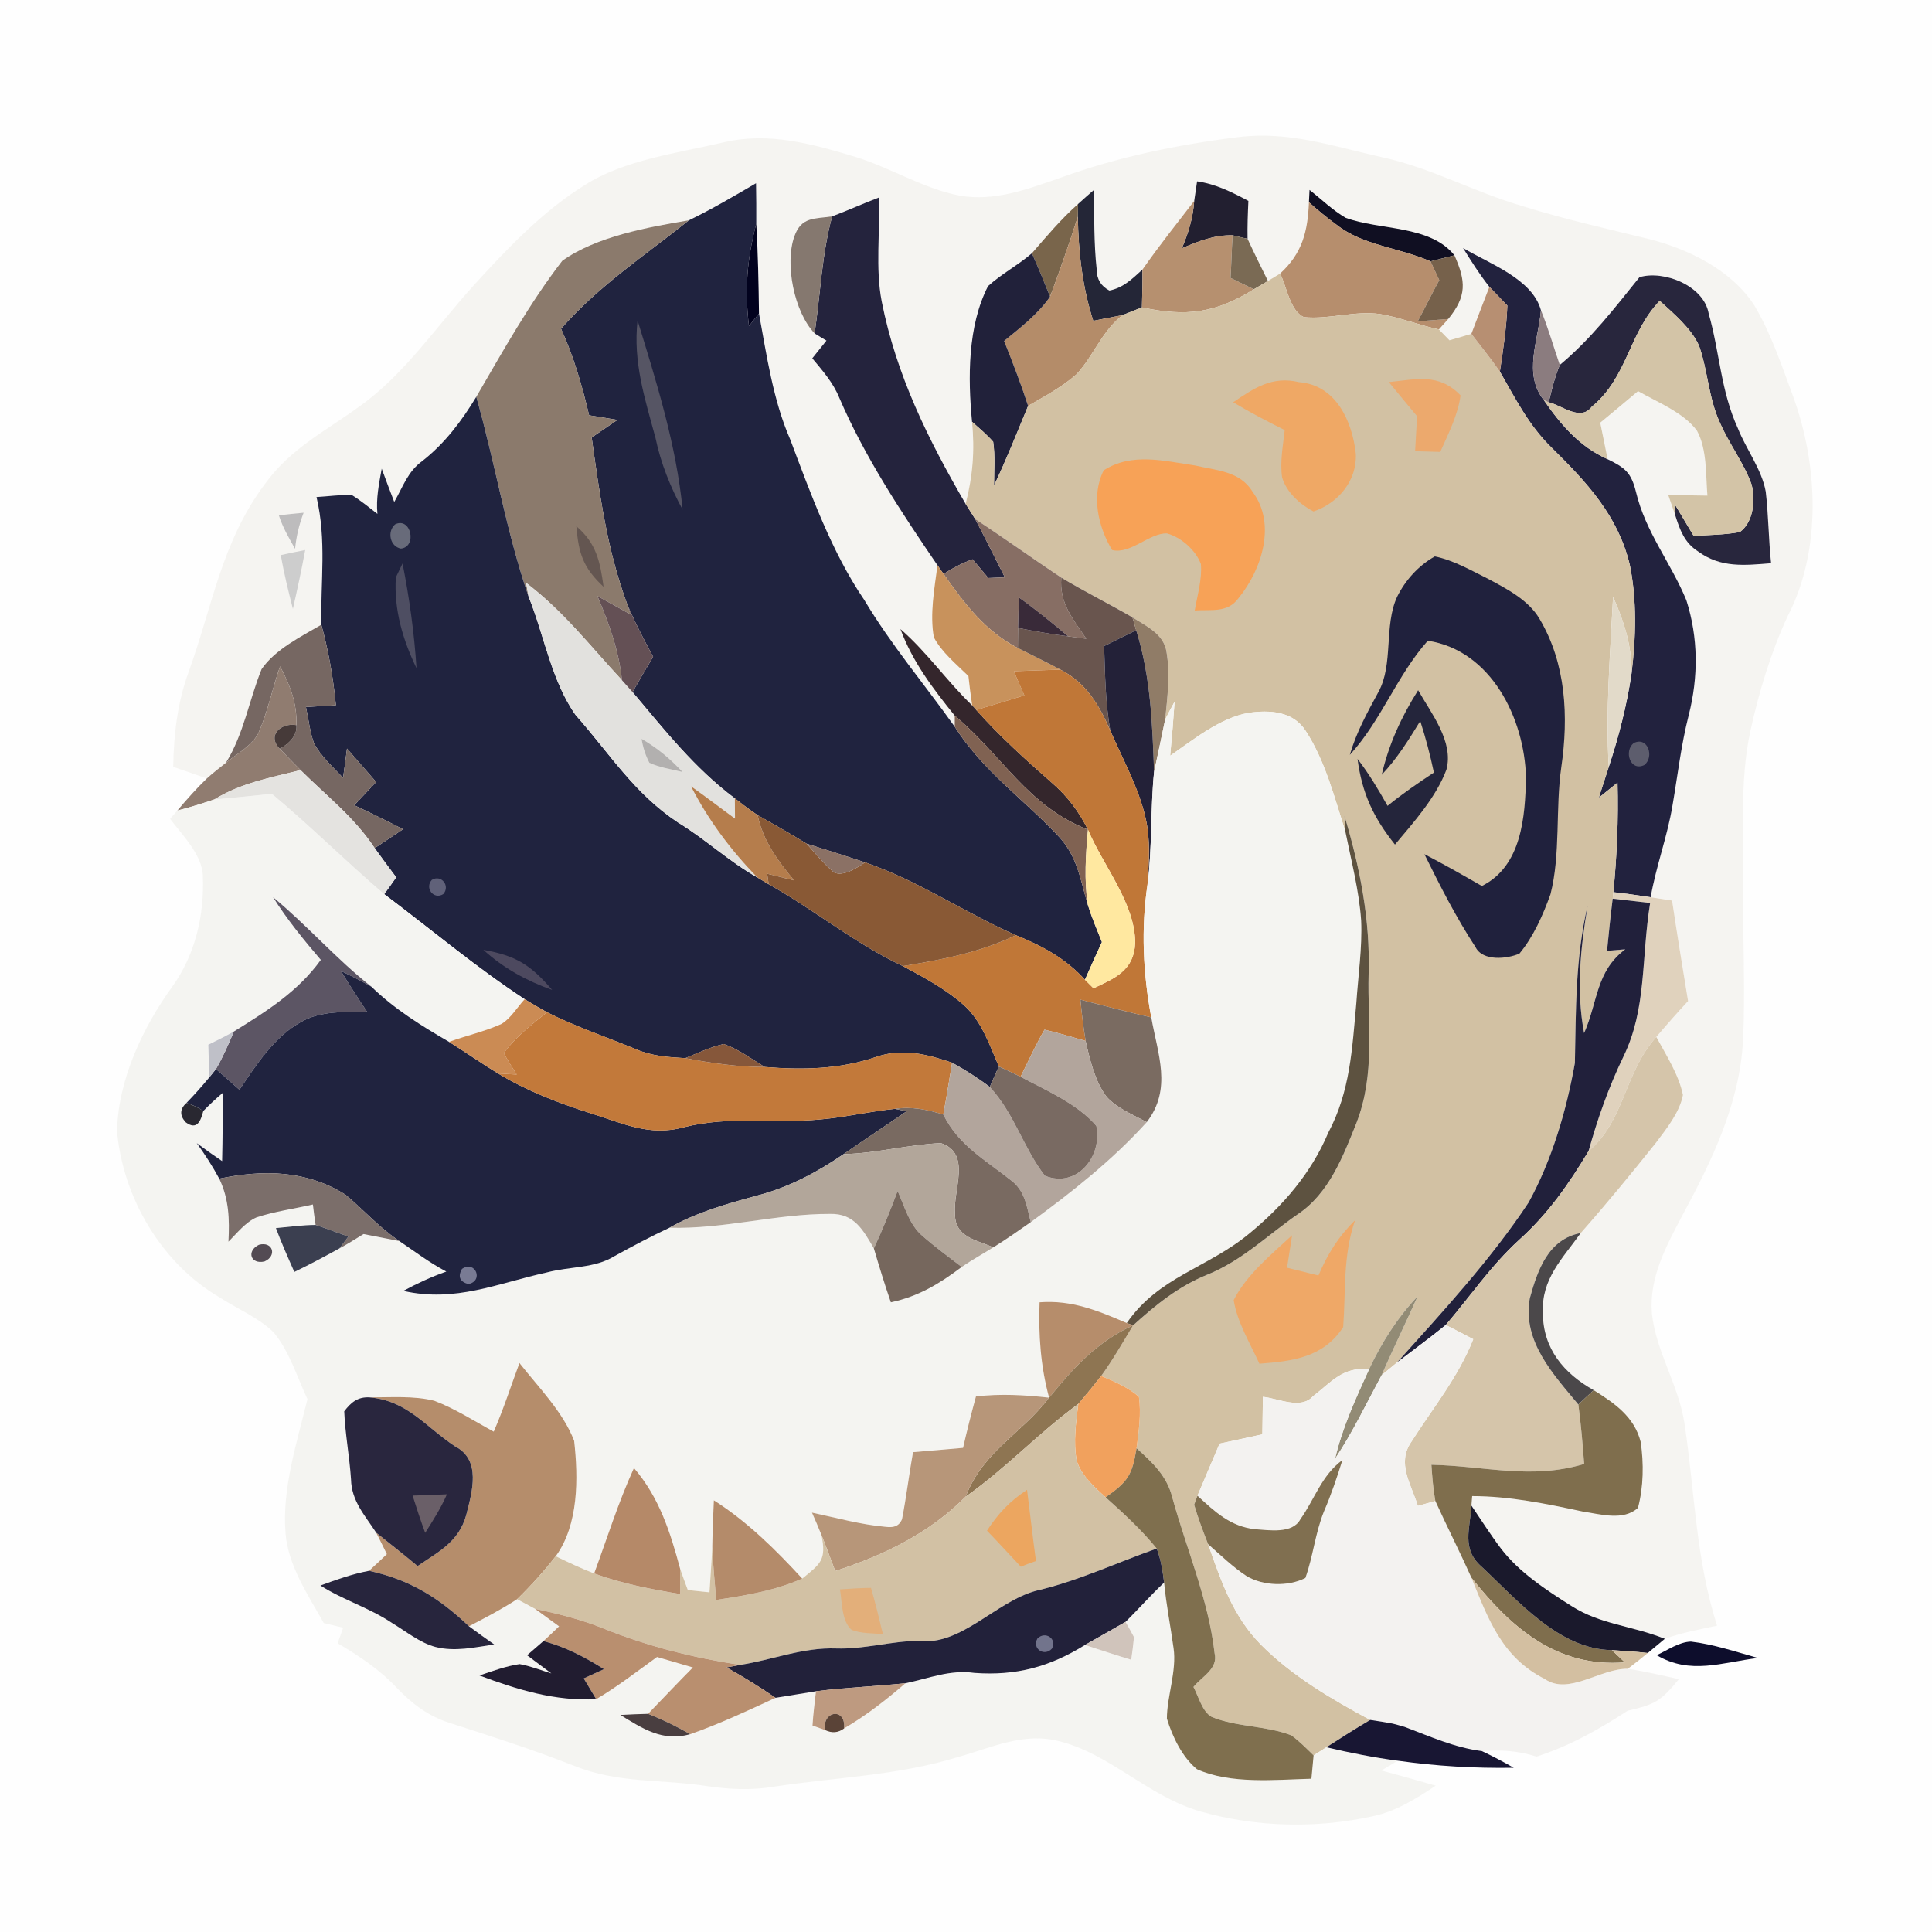 <?xml version="1.0" encoding="UTF-8" standalone="no"?>
<!DOCTYPE svg PUBLIC "-//W3C//DTD SVG 1.1//EN" "http://www.w3.org/Graphics/SVG/1.1/DTD/svg11.dtd">
<svg xmlns="http://www.w3.org/2000/svg" version="1.1" viewBox="0 0 256 256" width="256.0pt" height="256.0pt">
<path d="M 0.00 0.00 L 256.00 0.00 L 256.00 256.00 L 0.00 256.00 L 0.00 0.00 Z" fill="#fefefe" />
<path d="M 113.34 20.79 C 118.00 22.22 122.38 25.00 127.11 25.91 C 131.72 26.75 136.17 25.06 140.45 23.58 C 148.07 20.80 156.11 19.15 164.14 18.16 C 170.91 17.35 176.66 19.40 183.17 20.84 C 189.64 22.25 195.29 25.42 201.61 27.27 C 207.14 29.01 212.78 30.27 218.40 31.65 C 223.67 32.96 229.43 35.77 232.46 40.47 C 234.67 44.17 236.07 48.41 237.57 52.45 C 240.91 61.56 241.43 72.91 236.84 81.72 C 234.61 86.57 233.07 91.68 231.93 96.89 C 230.47 103.59 231.09 111.11 231.00 118.00 C 230.90 124.67 231.30 131.36 230.95 138.01 C 230.47 146.33 226.84 153.77 222.96 160.98 C 220.82 165.05 218.51 169.22 218.88 173.99 C 219.40 179.07 222.44 183.51 223.21 188.66 C 224.58 197.75 224.68 206.51 227.52 215.41 C 225.16 215.91 222.88 216.33 220.60 217.15 C 216.16 215.38 212.12 215.28 208.22 212.80 C 204.91 210.71 201.26 208.32 198.87 205.17 C 197.49 203.34 196.26 201.40 194.97 199.50 L 195.07 198.24 C 200.08 198.25 204.87 199.25 209.74 200.29 C 212.06 200.63 215.10 201.57 217.04 199.80 C 217.78 197.01 217.82 193.91 217.40 191.06 C 216.55 187.72 213.93 185.93 211.18 184.21 C 207.24 182.00 204.46 178.73 204.44 174.01 C 204.21 169.47 207.02 166.80 209.46 163.38 C 212.90 159.48 216.20 155.46 219.44 151.40 C 220.82 149.56 222.57 147.39 223.00 145.09 C 222.45 142.39 220.77 139.80 219.47 137.40 C 220.84 135.79 222.23 134.20 223.68 132.65 C 222.95 128.22 222.23 123.78 221.56 119.33 C 220.61 119.18 219.67 119.03 218.72 118.89 C 219.44 114.76 220.94 110.84 221.62 106.70 C 222.31 102.69 222.76 98.68 223.77 94.74 C 225.05 89.70 225.04 84.49 223.45 79.53 C 221.40 74.55 218.06 70.55 216.78 65.20 C 216.14 62.61 215.34 61.99 213.02 60.85 C 212.69 59.24 212.36 57.63 212.04 56.01 C 213.71 54.62 215.39 53.24 217.05 51.83 C 219.62 53.30 223.07 54.65 224.86 57.08 C 226.20 59.53 226.01 62.93 226.24 65.67 C 224.51 65.65 222.78 65.62 221.05 65.59 C 221.37 66.50 221.68 67.40 221.99 68.31 C 222.59 70.21 223.21 71.92 224.98 73.05 C 228.00 75.28 231.18 74.91 234.68 74.63 C 234.34 71.47 234.34 68.29 233.97 65.14 C 233.45 62.21 231.38 59.54 230.28 56.76 C 228.00 51.78 227.88 46.71 226.41 41.55 C 225.77 37.84 220.45 35.77 217.24 36.73 C 213.90 40.87 210.81 44.92 206.68 48.36 C 205.85 45.95 205.15 43.46 204.18 41.11 C 203.05 36.94 197.29 34.92 193.86 32.86 C 194.96 34.64 196.06 36.37 197.35 38.01 C 196.53 40.08 195.76 42.17 194.96 44.24 C 193.99 44.53 193.03 44.81 192.06 45.09 C 191.59 44.61 191.13 44.13 190.66 43.65 L 191.90 42.27 C 194.38 39.23 194.25 37.27 192.72 33.83 C 189.48 29.79 182.83 30.54 178.31 28.86 C 176.58 27.86 175.10 26.40 173.52 25.17 L 173.44 26.80 C 173.28 30.68 172.56 33.56 169.62 36.25 C 169.09 36.58 168.55 36.91 168.01 37.23 C 167.09 35.38 166.18 33.53 165.31 31.65 C 165.28 29.97 165.34 28.30 165.42 26.62 C 163.23 25.46 161.10 24.38 158.62 24.03 C 158.49 24.89 158.36 25.76 158.24 26.62 C 155.92 29.63 153.56 32.60 151.38 35.72 C 150.03 36.94 148.86 38.13 147.00 38.50 C 145.88 37.91 145.32 36.99 145.32 35.73 C 144.93 32.24 145.02 28.69 144.92 25.19 C 144.22 25.80 143.53 26.41 142.85 27.03 C 140.60 29.02 138.69 31.30 136.73 33.56 C 134.89 35.14 132.71 36.29 130.92 37.91 C 128.21 43.18 128.24 50.10 128.80 55.89 C 129.17 59.72 128.90 63.05 127.95 66.77 C 122.98 58.24 118.76 49.70 116.83 39.94 C 115.97 35.49 116.64 30.83 116.44 26.18 C 114.36 26.97 112.34 27.89 110.26 28.67 C 107.95 29.02 106.19 28.69 105.26 31.31 C 103.96 34.95 105.22 41.33 107.94 44.18 C 108.46 44.51 108.98 44.82 109.51 45.13 C 108.88 45.91 108.25 46.69 107.63 47.48 C 109.01 49.14 110.40 50.70 111.22 52.73 C 114.57 60.53 119.44 67.90 124.22 74.90 C 123.82 77.97 123.18 81.38 123.74 84.45 C 124.77 86.42 126.75 88.04 128.32 89.58 C 128.46 90.88 128.62 92.18 128.82 93.48 C 125.47 90.26 122.81 86.39 119.31 83.35 C 120.92 87.71 123.63 91.26 126.51 94.83 L 126.51 96.30 C 122.49 90.66 118.07 85.44 114.51 79.48 C 110.18 73.12 107.41 65.38 104.70 58.21 C 102.45 53.07 101.58 47.05 100.57 41.54 C 100.52 37.56 100.44 33.60 100.21 29.63 C 100.22 27.85 100.21 26.06 100.18 24.28 C 97.25 25.99 94.34 27.71 91.28 29.19 C 85.91 30.09 79.00 31.33 74.50 34.56 C 70.19 40.15 66.66 46.48 63.11 52.58 C 61.17 55.79 58.94 58.75 55.97 61.08 C 54.02 62.48 53.40 64.50 52.24 66.51 C 51.67 65.04 51.12 63.57 50.58 62.10 C 50.22 64.10 49.81 66.04 50.01 68.09 C 48.90 67.23 47.80 66.32 46.60 65.58 C 45.05 65.55 43.49 65.77 41.94 65.86 C 43.29 71.62 42.47 76.95 42.58 82.78 C 39.90 84.34 36.43 86.07 34.66 88.67 C 32.99 92.82 32.33 97.18 29.94 101.07 C 29.08 101.75 28.22 102.42 27.41 103.15 C 25.93 102.63 24.44 102.12 22.95 101.61 C 23.03 97.32 23.50 93.14 24.98 89.08 C 28.18 80.24 29.36 71.80 35.11 64.12 C 38.55 59.36 43.16 57.13 47.76 53.76 C 53.64 49.55 57.88 43.19 62.80 37.78 C 67.16 32.99 71.94 27.95 77.48 24.53 C 82.74 21.15 89.93 20.27 95.98 18.84 C 101.94 17.47 107.64 19.07 113.34 20.79 Z" fill="#f5f4f1" />
<path d="M 158.62 24.03 C 161.10 24.38 163.23 25.46 165.42 26.62 C 165.34 28.30 165.28 29.97 165.31 31.65 L 163.33 31.18 C 160.89 31.12 158.78 31.97 156.60 32.90 C 157.48 30.85 158.08 28.87 158.24 26.62 C 158.36 25.76 158.49 24.89 158.62 24.03 Z" fill="#221f30" />
<path d="M 100.18 24.28 C 100.21 26.06 100.22 27.85 100.21 29.63 C 98.99 34.35 98.66 38.34 99.24 43.20 L 100.57 41.54 C 101.58 47.05 102.45 53.07 104.70 58.21 C 107.41 65.38 110.18 73.12 114.51 79.48 C 118.07 85.44 122.49 90.66 126.51 96.30 C 130.27 102.20 135.58 105.82 140.23 110.78 C 142.76 113.44 143.14 116.54 144.14 119.89 C 144.66 121.57 145.35 123.20 146.01 124.83 C 145.25 126.48 144.49 128.14 143.76 129.82 C 141.20 127.00 138.09 125.33 134.61 123.92 C 127.69 120.87 121.81 116.75 114.63 114.27 C 112.06 113.42 109.48 112.60 106.89 111.80 C 104.76 110.48 102.57 109.26 100.39 108.01 C 99.35 107.32 98.35 106.56 97.37 105.79 C 92.04 101.81 88.06 96.74 83.81 91.70 C 84.71 90.14 85.61 88.58 86.54 87.03 C 85.29 84.69 84.07 82.38 83.06 79.93 C 80.43 72.77 79.45 65.48 78.40 57.97 C 79.53 57.19 80.67 56.41 81.81 55.64 C 80.56 55.43 79.31 55.23 78.06 55.03 C 77.13 51.09 76.02 47.25 74.34 43.56 C 79.37 37.83 85.30 33.96 91.28 29.19 C 94.34 27.71 97.25 25.99 100.18 24.28 Z" fill="#20233f" />
<path d="M 144.92 25.19 C 145.02 28.69 144.93 32.24 145.32 35.73 C 145.32 36.99 145.88 37.91 147.00 38.50 C 148.86 38.13 150.03 36.94 151.38 35.72 C 151.40 37.39 151.36 39.06 151.31 40.73 C 150.46 41.07 149.60 41.41 148.75 41.75 C 147.46 42.01 146.16 42.26 144.86 42.51 C 143.42 38.02 142.89 33.41 142.82 28.71 L 142.85 27.03 C 143.53 26.41 144.22 25.80 144.92 25.19 Z" fill="#242637" />
<path d="M 173.52 25.17 C 175.10 26.40 176.58 27.86 178.31 28.86 C 182.83 30.54 189.48 29.79 192.72 33.83 C 191.66 34.09 190.61 34.36 189.55 34.63 C 185.30 32.78 180.62 32.54 177.14 29.81 C 175.85 28.87 174.62 27.86 173.44 26.80 L 173.52 25.17 Z" fill="#100f22" />
<path d="M 116.44 26.18 C 116.64 30.83 115.97 35.49 116.83 39.94 C 118.76 49.70 122.98 58.24 127.95 66.77 C 128.37 67.44 128.80 68.11 129.22 68.78 C 130.57 71.34 131.84 73.93 133.15 76.50 C 132.42 76.53 131.69 76.56 130.96 76.59 C 130.28 75.75 129.56 74.95 128.87 74.11 C 127.51 74.61 126.23 75.26 125.03 76.06 L 124.22 74.90 C 119.44 67.90 114.57 60.53 111.22 52.73 C 110.40 50.70 109.01 49.14 107.63 47.48 C 108.25 46.69 108.88 45.91 109.51 45.13 C 108.98 44.82 108.46 44.51 107.94 44.18 C 108.71 38.98 108.88 33.78 110.26 28.67 C 112.34 27.89 114.36 26.97 116.44 26.18 Z" fill="#24233d" />
<path d="M 142.85 27.03 L 142.82 28.71 C 141.69 32.26 140.44 35.82 139.14 39.31 C 138.36 37.39 137.59 35.46 136.73 33.56 C 138.69 31.30 140.60 29.02 142.85 27.03 Z" fill="#79654b" />
<path d="M 158.24 26.62 C 158.08 28.87 157.48 30.85 156.60 32.90 C 158.78 31.97 160.89 31.12 163.33 31.18 C 163.20 33.06 163.17 34.95 163.05 36.83 C 164.08 37.33 165.11 37.83 166.14 38.33 C 161.04 41.51 157.15 42.00 151.31 40.73 C 151.36 39.06 151.40 37.39 151.38 35.72 C 153.56 32.60 155.92 29.63 158.24 26.62 Z" fill="#b6906f" />
<path d="M 173.44 26.80 C 174.62 27.86 175.85 28.87 177.14 29.81 C 180.62 32.54 185.30 32.78 189.55 34.63 C 189.94 35.46 190.33 36.29 190.71 37.12 C 189.72 38.92 188.84 40.77 187.85 42.58 C 189.20 42.48 190.55 42.38 191.90 42.27 L 190.66 43.65 C 188.02 43.08 185.54 42.07 182.90 41.62 C 179.54 41.13 176.08 42.36 172.78 42.02 C 170.92 41.21 170.49 37.94 169.62 36.25 C 172.56 33.56 173.28 30.68 173.44 26.80 Z" fill="#b68e6d" />
<path d="M 110.26 28.67 C 108.88 33.78 108.71 38.98 107.94 44.18 C 105.22 41.33 103.96 34.95 105.26 31.31 C 106.19 28.69 107.95 29.02 110.26 28.67 Z" fill="#85786f" />
<path d="M 91.28 29.19 C 85.30 33.96 79.37 37.83 74.34 43.56 C 76.02 47.25 77.13 51.09 78.06 55.03 C 79.31 55.23 80.56 55.43 81.81 55.64 C 80.67 56.41 79.53 57.19 78.40 57.97 C 79.45 65.48 80.43 72.77 83.06 79.93 L 83.56 81.42 C 82.10 80.59 80.62 79.80 79.16 78.98 C 80.69 82.60 82.01 86.19 82.41 90.13 C 78.23 85.64 74.65 80.97 69.71 77.23 L 70.04 79.05 C 67.06 70.38 65.61 61.36 63.11 52.58 C 66.66 46.48 70.19 40.15 74.50 34.56 C 79.00 31.33 85.91 30.09 91.28 29.19 Z" fill="#8b7a6c" />
<path d="M 142.82 28.71 C 142.89 33.41 143.42 38.02 144.86 42.51 C 146.16 42.26 147.46 42.01 148.75 41.75 C 145.98 43.90 144.94 47.12 142.64 49.60 C 140.74 51.27 138.41 52.52 136.23 53.78 C 135.29 50.88 134.18 48.02 133.05 45.18 C 135.27 43.36 137.47 41.69 139.14 39.31 C 140.44 35.82 141.69 32.26 142.82 28.71 Z" fill="#b48c69" />
<path d="M 100.21 29.63 C 100.44 33.60 100.52 37.56 100.57 41.54 L 99.24 43.20 C 98.66 38.34 98.99 34.35 100.21 29.63 Z" fill="#02021e" />
<path d="M 163.33 31.18 L 165.31 31.65 C 166.18 33.53 167.09 35.38 168.01 37.23 C 167.38 37.60 166.76 37.96 166.14 38.33 C 165.11 37.83 164.08 37.33 163.05 36.83 C 163.17 34.95 163.20 33.06 163.33 31.18 Z" fill="#7a6a54" />
<path d="M 193.86 32.86 C 197.29 34.92 203.05 36.94 204.18 41.11 C 203.87 45.05 201.78 49.53 204.56 53.01 C 206.82 56.28 209.30 59.20 213.02 60.85 C 215.34 61.99 216.14 62.61 216.78 65.20 C 218.06 70.55 221.40 74.55 223.45 79.53 C 225.04 84.49 225.05 89.70 223.77 94.74 C 222.76 98.68 222.31 102.69 221.62 106.70 C 220.94 110.84 219.44 114.76 218.72 118.89 C 217.08 118.64 215.43 118.40 213.78 118.22 C 214.25 113.38 214.46 108.56 214.33 103.70 C 213.50 104.36 212.67 105.03 211.85 105.70 C 212.29 104.34 212.74 102.98 213.17 101.62 C 214.50 97.58 215.58 93.42 216.19 89.21 C 216.77 84.48 216.91 79.50 215.95 74.82 C 214.38 68.30 210.25 63.91 205.63 59.35 C 202.59 56.42 200.81 52.83 198.74 49.24 C 199.18 46.35 199.62 43.41 199.73 40.49 C 198.95 39.66 198.14 38.84 197.35 38.01 C 196.06 36.37 194.96 34.64 193.86 32.86 Z" fill="#22223e" />
<path d="M 136.73 33.56 C 137.59 35.46 138.36 37.39 139.14 39.31 C 137.47 41.69 135.27 43.36 133.05 45.18 C 134.18 48.02 135.29 50.88 136.23 53.78 C 134.76 57.32 133.36 60.88 131.71 64.34 C 131.71 62.43 131.88 60.44 131.60 58.54 C 130.76 57.58 129.75 56.74 128.80 55.89 C 128.24 50.10 128.21 43.18 130.92 37.91 C 132.71 36.29 134.89 35.14 136.73 33.56 Z" fill="#21213a" />
<path d="M 192.72 33.83 C 194.25 37.27 194.38 39.23 191.90 42.27 C 190.55 42.38 189.20 42.48 187.85 42.58 C 188.84 40.77 189.72 38.92 190.71 37.12 C 190.33 36.29 189.94 35.46 189.55 34.63 C 190.61 34.36 191.66 34.09 192.72 33.83 Z" fill="#76614b" />
<path d="M 169.62 36.25 C 170.49 37.94 170.92 41.21 172.78 42.02 C 176.08 42.36 179.54 41.13 182.90 41.62 C 185.54 42.07 188.02 43.08 190.66 43.65 C 191.13 44.13 191.59 44.61 192.06 45.09 C 193.03 44.81 193.99 44.53 194.96 44.24 C 196.24 45.90 197.54 47.51 198.74 49.24 C 200.81 52.83 202.59 56.42 205.63 59.35 C 210.25 63.91 214.38 68.30 215.95 74.82 C 216.91 79.50 216.77 84.48 216.19 89.21 C 216.24 85.60 215.20 82.35 213.74 79.09 C 213.37 86.55 212.73 94.16 213.17 101.62 C 212.74 102.98 212.29 104.34 211.85 105.70 C 212.67 105.03 213.50 104.36 214.33 103.70 C 214.46 108.56 214.25 113.38 213.78 118.22 L 213.69 119.08 C 213.40 121.38 213.17 123.69 212.94 125.99 C 213.74 125.93 214.54 125.86 215.35 125.79 C 211.44 128.73 211.74 132.73 209.90 136.89 C 208.83 131.18 209.43 125.65 210.37 119.99 C 208.74 126.92 208.82 133.80 208.68 140.85 C 207.57 147.13 205.63 153.73 202.55 159.33 C 197.59 166.84 191.12 173.86 185.10 180.55 C 184.42 181.11 183.74 181.67 183.07 182.23 C 184.59 178.71 186.29 175.27 187.85 171.76 C 185.16 174.61 183.10 177.85 181.43 181.39 C 177.85 181.16 176.57 183.01 173.97 185.02 C 172.36 186.82 169.38 185.29 167.34 185.09 C 167.32 186.74 167.29 188.40 167.27 190.06 C 165.38 190.46 163.49 190.87 161.60 191.29 C 160.64 193.59 159.63 195.88 158.67 198.19 L 158.23 199.38 C 158.75 201.15 159.41 202.90 160.08 204.61 C 161.81 209.52 163.34 214.12 167.08 217.93 C 171.19 222.06 176.45 225.16 181.56 227.90 C 179.60 229.06 177.67 230.28 175.76 231.52 C 175.19 231.88 174.63 232.24 174.06 232.60 C 173.12 231.69 172.18 230.72 171.12 229.95 C 167.79 228.64 163.85 228.87 160.53 227.49 C 159.29 226.77 158.81 224.78 158.14 223.53 C 159.26 222.14 161.45 221.12 160.94 219.06 C 160.16 212.07 157.21 205.22 155.34 198.44 C 154.64 195.58 152.71 193.79 150.60 191.90 C 150.89 189.69 151.23 187.29 150.91 185.08 C 149.50 183.84 147.63 183.04 145.91 182.33 C 147.47 180.18 148.77 177.89 150.14 175.62 C 153.12 172.92 156.16 170.45 159.93 168.92 C 164.57 167.05 167.88 163.73 171.91 160.93 C 176.09 158.18 177.98 153.21 179.76 148.74 C 182.27 142.21 181.18 135.86 181.35 128.97 C 181.57 121.85 180.19 114.92 178.16 108.13 C 178.19 108.82 178.22 109.50 178.27 110.19 C 176.85 105.75 175.60 100.82 173.03 96.88 C 171.36 94.23 168.25 94.05 165.44 94.46 C 161.69 95.11 158.12 98.01 155.05 100.14 C 155.28 97.76 155.48 95.37 155.64 92.98 C 155.20 93.76 154.79 94.55 154.39 95.34 C 154.69 92.43 155.07 89.29 154.57 86.39 C 154.21 83.99 151.88 82.96 150.05 81.80 C 146.94 80.00 143.71 78.39 140.63 76.54 C 136.80 73.99 133.07 71.30 129.22 68.78 C 128.80 68.11 128.37 67.44 127.95 66.77 C 128.90 63.05 129.17 59.72 128.80 55.89 C 129.75 56.74 130.76 57.58 131.60 58.54 C 131.88 60.44 131.71 62.43 131.71 64.34 C 133.36 60.88 134.76 57.32 136.23 53.78 C 138.41 52.52 140.74 51.27 142.64 49.60 C 144.94 47.12 145.98 43.90 148.75 41.75 C 149.60 41.41 150.46 41.07 151.31 40.73 C 157.15 42.00 161.04 41.51 166.14 38.33 C 166.76 37.96 167.38 37.60 168.01 37.23 C 168.55 36.91 169.09 36.58 169.62 36.25 Z" fill="#d2c1a3" />
<path d="M 217.24 36.73 C 220.45 35.77 225.77 37.84 226.41 41.55 C 227.88 46.71 228.00 51.78 230.28 56.76 C 231.38 59.54 233.45 62.21 233.97 65.14 C 234.34 68.29 234.34 71.47 234.68 74.63 C 231.18 74.91 228.00 75.28 224.98 73.05 C 223.21 71.92 222.59 70.21 221.99 68.31 L 221.91 66.81 C 222.75 68.21 223.58 69.61 224.42 71.01 C 226.44 70.88 228.53 70.87 230.53 70.50 C 232.37 69.19 232.62 66.20 232.09 64.19 C 231.07 61.35 229.14 58.85 227.93 56.08 C 226.38 52.77 226.31 49.11 225.13 45.81 C 224.08 43.46 221.78 41.57 219.92 39.86 C 215.81 44.11 215.70 49.96 210.91 53.90 C 209.43 55.87 207.00 53.74 205.21 53.30 C 205.62 51.62 206.01 49.96 206.68 48.36 C 210.81 44.92 213.90 40.87 217.24 36.73 Z" fill="#28263d" />
<path d="M 197.35 38.01 C 198.14 38.84 198.95 39.66 199.73 40.49 C 199.62 43.41 199.18 46.35 198.74 49.24 C 197.54 47.51 196.24 45.90 194.96 44.24 C 195.76 42.17 196.53 40.08 197.35 38.01 Z" fill="#b78f72" />
<path d="M 219.92 39.86 C 221.78 41.57 224.08 43.46 225.13 45.81 C 226.31 49.11 226.38 52.77 227.93 56.08 C 229.14 58.85 231.07 61.35 232.09 64.19 C 232.62 66.20 232.37 69.19 230.53 70.50 C 228.53 70.87 226.44 70.88 224.42 71.01 C 223.58 69.61 222.75 68.21 221.91 66.81 L 221.99 68.31 C 221.68 67.40 221.37 66.50 221.05 65.59 C 222.78 65.62 224.51 65.65 226.24 65.67 C 226.01 62.93 226.20 59.53 224.86 57.08 C 223.07 54.65 219.62 53.30 217.05 51.83 C 215.39 53.24 213.71 54.62 212.04 56.01 C 212.36 57.63 212.69 59.24 213.02 60.85 C 209.30 59.20 206.82 56.28 204.56 53.01 L 205.21 53.30 C 207.00 53.74 209.43 55.87 210.91 53.90 C 215.70 49.96 215.81 44.11 219.92 39.86 Z" fill="#d3c4a7" />
<path d="M 204.18 41.11 C 205.15 43.46 205.85 45.95 206.68 48.36 C 206.01 49.96 205.62 51.62 205.21 53.30 L 204.56 53.01 C 201.78 49.53 203.87 45.05 204.18 41.11 Z" fill="#8b7c7f" />
<path d="M 84.48 42.46 C 86.98 50.59 89.63 59.03 90.45 67.53 C 88.82 64.52 87.55 61.36 86.85 58.00 C 85.44 52.79 83.86 47.95 84.48 42.46 Z" fill="#565564" />
<path d="M 172.14 50.64 C 177.03 51.02 179.18 55.82 179.65 60.10 C 179.85 63.66 177.32 66.68 174.04 67.77 C 172.27 66.85 170.47 65.24 169.89 63.27 C 169.58 61.23 170.01 59.03 170.23 56.99 C 167.90 55.83 165.63 54.64 163.40 53.30 C 166.23 51.40 168.56 49.79 172.14 50.64 Z" fill="#efa865" />
<path d="M 193.53 52.39 C 193.20 54.95 191.89 57.53 190.84 59.88 C 189.73 59.85 188.62 59.82 187.51 59.79 C 187.60 58.24 187.68 56.70 187.77 55.15 C 186.51 53.65 185.27 52.14 184.03 50.63 C 187.68 50.26 190.66 49.40 193.53 52.39 Z" fill="#eca96d" />
<path d="M 63.11 52.58 C 65.61 61.36 67.06 70.38 70.04 79.05 C 72.10 84.16 73.08 90.24 76.27 94.74 C 80.81 99.87 84.02 105.12 89.82 108.97 C 93.49 111.20 96.60 114.16 100.34 116.26 C 100.85 116.57 101.35 116.87 101.86 117.17 C 107.97 120.59 113.28 125.03 119.63 128.01 C 122.44 129.51 125.40 131.11 127.78 133.24 C 130.08 135.32 131.15 138.53 132.35 141.31 C 131.94 142.21 131.54 143.12 131.15 144.03 C 129.57 142.82 127.90 141.78 126.16 140.81 C 122.77 139.67 119.54 138.85 116.03 140.07 C 111.23 141.70 106.33 141.78 101.33 141.38 C 99.60 140.33 97.83 139.00 95.91 138.34 C 94.16 138.70 92.46 139.55 90.80 140.21 C 88.55 140.08 86.37 139.94 84.27 139.03 C 80.30 137.39 76.31 136.06 72.48 134.13 C 71.48 133.58 70.50 132.99 69.52 132.40 C 63.05 128.16 57.10 123.13 50.91 118.48 C 51.45 117.74 51.98 117.00 52.50 116.25 C 51.54 114.97 50.58 113.68 49.65 112.38 C 50.90 111.55 52.15 110.72 53.40 109.88 C 51.27 108.77 49.11 107.72 46.94 106.70 C 47.90 105.67 48.87 104.65 49.84 103.62 C 48.56 102.14 47.26 100.67 45.98 99.19 C 45.82 100.48 45.64 101.78 45.46 103.07 C 44.12 101.63 42.49 100.20 41.59 98.45 C 41.05 96.92 40.88 95.26 40.54 93.68 C 41.87 93.60 43.19 93.53 44.51 93.45 C 44.15 89.81 43.55 86.32 42.58 82.78 C 42.47 76.95 43.29 71.62 41.94 65.86 C 43.49 65.77 45.05 65.55 46.60 65.58 C 47.80 66.32 48.90 67.23 50.01 68.09 C 49.81 66.04 50.22 64.10 50.58 62.10 C 51.12 63.57 51.67 65.04 52.24 66.51 C 53.40 64.50 54.02 62.48 55.97 61.08 C 58.94 58.75 61.17 55.79 63.11 52.58 Z" fill="#20233f" />
<path d="M 158.36 61.68 C 161.20 62.35 164.32 62.41 165.98 65.18 C 169.17 69.43 167.17 75.49 164.14 79.22 C 162.67 81.27 160.53 80.73 158.31 80.89 C 158.64 78.93 159.31 76.72 159.12 74.73 C 158.45 72.91 156.51 71.19 154.64 70.68 C 152.34 70.57 149.80 73.49 147.36 72.88 C 145.51 69.83 144.55 65.64 146.25 62.32 C 149.98 59.92 154.29 61.09 158.36 61.68 Z" fill="#f7a257" />
<path d="M 36.95 68.28 C 38.04 68.15 39.13 68.04 40.23 67.94 C 39.63 69.53 39.27 71.02 39.10 72.72 C 38.28 71.27 37.45 69.87 36.95 68.28 Z" fill="#bdbcbd" />
<path d="M 52.35 69.48 C 54.47 68.44 55.31 72.47 53.12 72.69 C 51.66 72.41 51.27 70.42 52.35 69.48 Z" fill="#686b7a" />
<path d="M 129.22 68.78 C 133.07 71.30 136.80 73.99 140.63 76.54 C 140.34 79.90 142.16 82.02 143.94 84.64 C 143.13 84.53 142.33 84.42 141.53 84.32 C 139.41 82.52 137.26 80.77 135.00 79.16 C 134.96 80.51 134.93 81.86 134.90 83.21 C 134.88 84.09 134.88 84.98 134.87 85.87 C 130.51 83.61 127.79 79.98 125.03 76.06 C 126.23 75.26 127.51 74.61 128.87 74.11 C 129.56 74.95 130.28 75.75 130.96 76.59 C 131.69 76.56 132.42 76.53 133.15 76.50 C 131.84 73.93 130.57 71.34 129.22 68.78 Z" fill="#876e64" />
<path d="M 79.98 77.76 C 77.27 75.23 76.67 73.35 76.37 69.73 C 79.03 71.99 79.51 74.41 79.98 77.76 Z" fill="#645651" />
<path d="M 40.44 72.88 C 39.96 75.50 39.40 78.09 38.81 80.68 C 38.21 78.32 37.62 75.96 37.21 73.55 C 38.28 73.31 39.36 73.09 40.44 72.88 Z" fill="#cdcdcd" />
<path d="M 190.12 73.73 C 192.60 74.22 194.99 75.62 197.24 76.73 C 199.70 78.05 202.55 79.52 204.00 82.01 C 207.52 87.93 207.85 94.98 206.88 101.65 C 206.09 107.10 206.81 113.21 205.44 118.51 C 204.45 121.25 203.20 124.10 201.33 126.36 C 199.70 127.07 196.46 127.41 195.51 125.49 C 192.95 121.58 190.81 117.37 188.74 113.18 C 191.31 114.52 193.83 115.95 196.35 117.40 C 201.64 114.78 202.10 108.19 202.20 102.99 C 202.00 95.23 197.61 86.18 189.19 84.90 C 185.14 89.43 183.03 95.48 178.86 100.02 C 179.72 97.04 181.18 94.40 182.65 91.69 C 184.67 88.03 183.35 82.91 185.13 79.07 C 186.22 76.87 187.97 74.93 190.12 73.73 Z" fill="#20213d" />
<path d="M 53.34 74.66 C 54.25 79.25 54.89 83.88 55.19 88.54 C 53.36 84.74 52.19 80.78 52.45 76.51 C 52.74 75.89 53.04 75.27 53.34 74.66 Z" fill="#4e4e62" />
<path d="M 124.22 74.90 L 125.03 76.06 C 127.79 79.98 130.51 83.61 134.87 85.87 C 136.75 86.83 138.66 87.73 140.51 88.73 C 138.46 88.81 136.40 88.85 134.35 88.94 C 134.78 90.02 135.26 91.08 135.73 92.14 C 133.61 92.79 131.48 93.45 129.35 94.07 L 128.82 93.48 C 128.62 92.18 128.46 90.88 128.32 89.58 C 126.75 88.04 124.77 86.42 123.74 84.45 C 123.18 81.38 123.82 77.97 124.22 74.90 Z" fill="#c8925c" />
<path d="M 69.71 77.23 C 74.65 80.97 78.23 85.64 82.41 90.13 C 82.88 90.65 83.35 91.17 83.81 91.70 C 88.06 96.74 92.04 101.81 97.37 105.79 C 97.38 106.68 97.38 107.57 97.39 108.47 C 95.44 107.05 93.54 105.57 91.56 104.19 C 93.85 108.67 96.83 112.65 100.34 116.26 C 96.60 114.16 93.49 111.20 89.82 108.97 C 84.02 105.12 80.81 99.87 76.27 94.74 C 73.08 90.24 72.10 84.16 70.04 79.05 L 69.71 77.23 Z" fill="#e2e1de" />
<path d="M 140.63 76.54 C 143.71 78.39 146.94 80.00 150.05 81.80 L 150.55 83.51 C 149.13 84.19 147.72 84.91 146.30 85.61 C 146.43 89.40 146.46 93.04 147.12 96.82 C 145.64 93.41 143.93 90.49 140.51 88.73 C 138.66 87.73 136.75 86.83 134.87 85.87 C 134.88 84.98 134.88 84.09 134.90 83.21 C 137.10 83.64 139.30 84.03 141.53 84.32 C 142.33 84.42 143.13 84.53 143.94 84.64 C 142.16 82.02 140.34 79.90 140.63 76.54 Z" fill="#69554e" />
<path d="M 79.16 78.98 C 80.62 79.80 82.10 80.59 83.56 81.42 L 83.06 79.93 C 84.07 82.38 85.29 84.69 86.54 87.03 C 85.61 88.58 84.71 90.14 83.81 91.70 C 83.35 91.17 82.88 90.65 82.41 90.13 C 82.01 86.19 80.69 82.60 79.16 78.98 Z" fill="#645055" />
<path d="M 135.00 79.16 C 137.26 80.77 139.41 82.52 141.53 84.32 C 139.30 84.03 137.10 83.64 134.90 83.21 C 134.93 81.86 134.96 80.51 135.00 79.16 Z" fill="#392a39" />
<path d="M 213.74 79.09 C 215.20 82.35 216.24 85.60 216.19 89.21 C 215.58 93.42 214.50 97.58 213.17 101.62 C 212.73 94.16 213.37 86.55 213.74 79.09 Z" fill="#e2dac9" />
<path d="M 150.05 81.80 C 151.88 82.96 154.21 83.99 154.57 86.39 C 155.07 89.29 154.69 92.43 154.39 95.34 C 153.92 97.66 153.41 99.98 152.92 102.29 C 152.69 95.87 152.48 89.70 150.55 83.51 L 150.05 81.80 Z" fill="#907c67" />
<path d="M 42.58 82.78 C 43.55 86.32 44.15 89.81 44.51 93.45 C 43.19 93.53 41.87 93.60 40.54 93.68 C 40.88 95.26 41.05 96.92 41.59 98.45 C 42.49 100.20 44.12 101.63 45.46 103.07 C 45.64 101.78 45.82 100.48 45.98 99.19 C 47.26 100.67 48.56 102.14 49.84 103.62 C 48.87 104.65 47.90 105.67 46.94 106.70 C 49.11 107.72 51.27 108.77 53.40 109.88 C 52.15 110.72 50.90 111.55 49.65 112.38 C 46.94 108.28 43.26 105.46 39.82 102.04 C 38.89 101.11 37.97 100.17 37.07 99.21 C 38.20 98.63 39.45 97.47 39.27 96.08 C 39.38 93.19 38.44 90.82 37.11 88.30 C 36.10 91.18 35.46 94.44 34.20 97.23 C 33.32 98.85 31.35 99.92 29.94 101.07 C 32.33 97.18 32.99 92.82 34.66 88.67 C 36.43 86.07 39.90 84.34 42.58 82.78 Z" fill="#766762" />
<path d="M 119.31 83.35 C 122.81 86.39 125.47 90.26 128.82 93.48 L 129.35 94.07 C 132.44 97.53 135.86 100.64 139.34 103.69 C 141.44 105.51 142.92 107.46 144.16 109.94 C 136.07 106.74 132.93 100.22 126.51 94.83 C 123.63 91.26 120.92 87.71 119.31 83.35 Z" fill="#34262c" />
<path d="M 150.55 83.51 C 152.48 89.70 152.69 95.87 152.92 102.29 C 152.42 107.25 152.69 112.26 152.05 117.20 C 152.24 114.25 152.47 111.23 151.78 108.33 C 150.88 104.40 148.74 100.53 147.12 96.82 C 146.46 93.04 146.43 89.40 146.30 85.61 C 147.72 84.91 149.13 84.19 150.55 83.51 Z" fill="#232138" />
<path d="M 134.35 88.94 C 136.40 88.85 138.46 88.81 140.51 88.73 C 143.93 90.49 145.64 93.41 147.12 96.82 C 148.74 100.53 150.88 104.40 151.78 108.33 C 152.47 111.23 152.24 114.25 152.05 117.20 C 151.18 123.02 151.46 129.04 152.55 134.81 C 149.40 134.11 146.29 133.25 143.16 132.46 C 143.33 134.29 143.55 136.12 143.85 137.93 C 142.04 137.41 140.23 136.86 138.40 136.44 C 137.24 138.46 136.26 140.59 135.23 142.68 C 134.28 142.21 133.32 141.74 132.35 141.31 C 131.15 138.53 130.08 135.32 127.78 133.24 C 125.40 131.11 122.44 129.51 119.63 128.01 C 124.80 127.17 129.84 126.21 134.61 123.92 C 138.09 125.33 141.20 127.00 143.76 129.82 L 144.89 130.95 C 147.71 129.64 150.27 128.57 150.41 124.98 C 150.46 119.77 146.15 114.68 144.16 109.94 C 142.92 107.46 141.44 105.51 139.34 103.69 C 135.86 100.64 132.44 97.53 129.35 94.07 C 131.48 93.45 133.61 92.79 135.73 92.14 C 135.26 91.08 134.78 90.02 134.35 88.94 Z" fill="#c07737" />
<path d="M 37.11 88.30 C 38.44 90.82 39.38 93.19 39.27 96.08 C 37.26 95.72 35.31 97.45 37.07 99.21 C 37.97 100.17 38.89 101.11 39.82 102.04 C 35.85 103.06 31.95 103.73 28.40 105.93 C 26.78 106.47 25.16 106.99 23.50 107.40 C 24.75 105.93 26.02 104.49 27.41 103.15 C 28.22 102.42 29.08 101.75 29.94 101.07 C 31.35 99.92 33.32 98.85 34.20 97.23 C 35.46 94.44 36.10 91.18 37.11 88.30 Z" fill="#907c70" />
<path d="M 187.91 91.46 C 189.64 94.52 192.65 98.27 191.66 101.98 C 190.28 105.66 187.34 108.93 184.84 111.91 C 181.99 108.33 180.48 105.14 179.88 100.56 C 181.39 102.52 182.65 104.63 183.86 106.78 C 185.82 105.18 187.90 103.76 190.00 102.37 C 189.51 100.05 188.92 97.79 188.19 95.54 C 186.65 98.05 185.12 100.52 183.09 102.66 C 184.01 98.64 185.71 94.94 187.91 91.46 Z" fill="#24253b" />
<path d="M 155.64 92.98 C 155.48 95.37 155.28 97.76 155.05 100.14 C 158.12 98.01 161.69 95.11 165.44 94.46 C 168.25 94.05 171.36 94.23 173.03 96.88 C 175.60 100.82 176.85 105.75 178.27 110.19 C 179.05 114.06 180.09 118.03 180.36 121.97 C 180.52 125.58 179.96 129.31 179.72 132.93 C 179.16 138.98 178.92 144.60 176.00 150.09 C 173.75 155.45 169.96 159.83 165.50 163.48 C 159.98 168.04 153.55 169.15 149.30 175.31 C 145.48 173.67 142.01 172.23 137.75 172.56 C 137.59 176.87 137.88 181.03 139.01 185.20 C 135.78 184.84 132.56 184.65 129.32 185.04 C 128.70 187.30 128.13 189.57 127.61 191.85 C 125.40 192.06 123.19 192.23 120.98 192.42 C 120.45 195.37 120.10 198.36 119.52 201.31 C 119.08 202.31 118.34 202.43 117.33 202.31 C 114.05 202.02 110.80 201.11 107.59 200.43 C 108.03 201.41 108.45 202.40 108.85 203.40 C 109.52 206.72 108.74 207.18 106.30 209.17 C 102.74 205.30 99.04 201.64 94.59 198.80 C 94.50 200.83 94.41 202.87 94.38 204.90 C 94.29 206.93 94.13 208.96 94.01 210.99 C 93.05 210.89 92.10 210.79 91.14 210.69 C 90.79 209.76 90.45 208.83 90.13 207.90 C 88.82 203.02 87.36 198.42 84.00 194.52 C 81.92 199.10 80.47 203.75 78.73 208.49 C 76.99 207.82 75.32 207.02 73.64 206.21 C 76.68 202.01 76.63 195.88 76.08 190.93 C 74.64 187.12 71.33 183.80 68.83 180.61 C 67.70 183.64 66.72 186.72 65.42 189.70 C 62.84 188.30 60.30 186.65 57.55 185.61 C 54.81 184.92 51.77 185.17 48.96 185.16 C 47.40 185.07 46.50 185.83 45.61 187.01 C 45.74 190.02 46.31 192.99 46.51 196.00 C 46.57 198.90 48.35 200.79 49.85 203.09 C 50.33 204.03 50.80 204.98 51.26 205.93 C 50.48 206.68 49.69 207.42 48.90 208.14 C 46.68 208.56 44.57 209.31 42.46 210.09 C 45.50 212.03 48.95 213.04 51.94 215.05 C 53.76 216.14 55.65 217.69 57.70 218.23 C 60.28 218.89 62.91 218.28 65.48 217.90 C 64.36 217.11 63.24 216.31 62.14 215.49 C 64.31 214.36 66.47 213.24 68.52 211.90 C 69.32 212.33 70.11 212.75 70.90 213.18 C 71.96 213.95 73.02 214.73 74.08 215.50 C 73.40 216.16 72.71 216.81 72.01 217.45 C 71.28 218.07 70.56 218.70 69.84 219.33 C 70.91 220.13 71.99 220.93 73.06 221.74 C 71.67 221.31 70.28 220.76 68.85 220.50 C 67.04 220.77 65.25 221.43 63.53 222.01 C 68.58 223.90 73.54 225.43 79.00 225.15 C 81.81 223.50 84.42 221.46 87.06 219.56 C 88.64 220.03 90.23 220.48 91.81 220.95 C 89.80 222.97 87.85 225.05 85.87 227.09 C 84.65 227.12 83.42 227.17 82.20 227.24 C 85.16 229.06 87.81 230.82 91.45 229.79 C 95.34 228.43 99.03 226.70 102.76 224.97 C 104.55 224.66 106.34 224.41 108.12 224.10 C 107.95 225.62 107.75 227.12 107.66 228.64 L 109.32 229.24 C 110.24 229.68 111.08 229.61 111.84 229.03 C 114.76 227.32 117.42 225.25 119.97 223.04 C 123.10 222.40 125.83 221.21 129.12 221.67 C 134.64 222.07 139.09 220.87 143.76 217.97 C 145.80 218.63 147.84 219.31 149.89 219.93 C 150.04 218.93 150.16 217.93 150.26 216.93 C 149.90 216.25 149.53 215.57 149.14 214.91 C 150.87 213.20 152.47 211.37 154.25 209.70 C 154.53 212.62 155.10 215.48 155.50 218.37 C 155.95 221.40 154.61 224.81 154.62 227.73 C 155.34 230.10 156.66 232.85 158.60 234.43 C 163.04 236.44 169.00 235.82 173.77 235.69 C 173.86 234.66 173.96 233.63 174.06 232.60 C 174.63 232.24 175.19 231.88 175.76 231.52 C 178.87 232.26 182.03 232.88 185.20 233.30 C 184.49 233.74 183.77 234.17 183.06 234.60 C 185.46 235.24 187.85 235.93 190.24 236.61 C 187.55 238.39 184.94 240.05 181.72 240.70 C 174.28 242.31 166.32 242.10 159.00 240.01 C 152.05 237.97 146.97 232.29 140.18 230.68 C 135.55 229.54 131.36 231.58 126.97 232.81 C 118.80 235.32 110.75 235.48 102.38 236.77 C 99.47 237.24 96.62 237.10 93.70 236.67 C 87.55 235.72 81.99 236.35 76.10 233.99 C 70.69 231.85 65.17 230.10 59.63 228.31 C 56.79 227.43 54.60 225.76 52.57 223.64 C 50.30 221.22 47.59 219.42 44.74 217.74 C 44.99 217.06 45.23 216.37 45.47 215.68 C 44.61 215.47 43.76 215.27 42.90 215.06 C 40.83 211.35 38.13 207.40 37.83 203.07 C 37.37 197.19 39.36 191.08 40.74 185.39 C 39.37 182.48 38.34 179.04 36.27 176.56 C 34.30 174.60 31.42 173.43 29.10 171.91 C 21.40 167.41 16.31 158.73 15.51 149.94 C 15.62 143.18 18.88 136.20 22.79 130.79 C 25.89 126.50 27.09 121.26 26.88 116.02 C 26.77 113.24 24.14 110.64 22.54 108.50 C 22.86 108.13 23.18 107.76 23.50 107.40 C 25.16 106.99 26.78 106.47 28.40 105.93 C 30.94 105.69 33.47 105.48 36.00 105.17 C 41.13 109.44 45.84 114.16 50.91 118.48 C 57.10 123.13 63.05 128.16 69.52 132.40 C 68.54 133.45 67.70 134.92 66.46 135.67 C 64.23 136.68 61.79 137.22 59.50 138.05 C 55.82 135.91 52.28 133.72 49.21 130.74 C 44.55 127.07 40.72 122.63 36.18 118.88 C 38.04 121.84 40.24 124.53 42.51 127.19 C 39.47 131.40 35.33 133.99 30.99 136.68 C 29.88 137.30 28.74 137.87 27.60 138.43 C 27.64 139.88 27.69 141.32 27.73 142.76 C 26.77 143.93 25.76 145.06 24.71 146.14 C 23.82 146.94 23.78 147.80 24.61 148.71 C 26.12 149.83 26.61 148.49 26.94 147.21 C 27.77 146.36 28.64 145.55 29.55 144.78 C 29.50 147.81 29.51 150.83 29.43 153.85 C 28.29 153.08 27.17 152.29 26.07 151.47 C 27.16 152.98 28.17 154.54 29.05 156.18 C 30.35 158.89 30.42 161.59 30.27 164.53 C 31.39 163.42 32.53 161.95 33.99 161.31 C 36.40 160.51 38.98 160.18 41.46 159.60 C 41.56 160.50 41.68 161.41 41.82 162.31 C 40.07 162.32 38.31 162.57 36.56 162.73 C 37.30 164.70 38.15 166.62 39.00 168.54 C 41.03 167.56 43.01 166.50 44.98 165.42 C 46.07 164.83 47.12 164.17 48.17 163.52 C 49.75 163.83 51.34 164.13 52.92 164.45 C 54.98 165.84 56.93 167.33 59.14 168.49 C 57.16 169.18 55.28 170.06 53.44 171.05 C 60.35 172.62 65.93 170.04 72.48 168.60 C 75.56 167.79 78.81 168.07 81.41 166.45 C 83.81 165.13 86.23 163.84 88.71 162.68 C 95.92 162.89 102.86 160.82 110.00 160.85 C 113.20 160.77 114.38 163.00 115.79 165.42 C 116.50 167.82 117.22 170.20 118.04 172.56 C 121.67 171.81 124.52 170.08 127.43 167.88 C 128.79 166.94 130.22 166.16 131.62 165.28 C 133.32 164.23 134.94 163.08 136.58 161.94 C 142.02 157.97 147.43 153.70 151.95 148.69 C 155.34 144.28 153.41 139.70 152.55 134.81 C 151.46 129.04 151.18 123.02 152.05 117.20 C 152.69 112.26 152.42 107.25 152.92 102.29 C 153.41 99.98 153.92 97.66 154.39 95.34 C 154.79 94.55 155.20 93.76 155.64 92.98 Z" fill="#f4f4f1" />
<path d="M 126.51 94.83 C 132.93 100.22 136.07 106.74 144.16 109.94 C 143.86 113.28 143.64 116.56 144.14 119.89 C 143.14 116.54 142.76 113.44 140.23 110.78 C 135.58 105.82 130.27 102.20 126.51 96.30 L 126.51 94.83 Z" fill="#806252" />
<path d="M 39.27 96.08 C 39.45 97.47 38.20 98.63 37.07 99.21 C 35.31 97.45 37.26 95.72 39.27 96.08 Z" fill="#463a39" />
<path d="M 90.42 102.28 C 88.97 101.93 87.40 101.70 86.05 101.07 C 85.54 100.10 85.20 99.05 85.02 97.91 C 87.15 99.16 88.73 100.48 90.42 102.28 Z" fill="#b2b0af" />
<path d="M 216.47 98.46 C 218.34 97.53 219.25 100.29 217.88 101.37 C 216.02 102.28 215.14 99.53 216.47 98.46 Z" fill="#5d5d6d" />
<path d="M 39.82 102.04 C 43.26 105.46 46.94 108.28 49.65 112.38 C 50.58 113.68 51.54 114.97 52.50 116.25 C 51.98 117.00 51.45 117.74 50.91 118.48 C 45.84 114.16 41.13 109.44 36.00 105.17 C 33.47 105.48 30.94 105.69 28.40 105.93 C 31.95 103.73 35.85 103.06 39.82 102.04 Z" fill="#e4e3e0" />
<path d="M 91.56 104.19 C 93.54 105.57 95.44 107.05 97.39 108.47 C 97.38 107.57 97.38 106.68 97.37 105.79 C 98.35 106.56 99.35 107.32 100.39 108.01 C 101.10 111.42 103.04 114.03 105.22 116.66 C 104.03 116.37 102.84 116.06 101.65 115.77 L 101.86 117.17 C 101.35 116.87 100.85 116.57 100.34 116.26 C 96.83 112.65 93.85 108.67 91.56 104.19 Z" fill="#b57d4c" />
<path d="M 100.39 108.01 C 102.57 109.26 104.76 110.48 106.89 111.80 C 108.05 113.09 109.18 114.48 110.51 115.60 C 111.75 116.20 113.62 114.95 114.63 114.27 C 121.81 116.75 127.69 120.87 134.61 123.92 C 129.84 126.21 124.80 127.17 119.63 128.01 C 113.28 125.03 107.97 120.59 101.86 117.17 L 101.65 115.77 C 102.84 116.06 104.03 116.37 105.22 116.66 C 103.04 114.03 101.10 111.42 100.39 108.01 Z" fill="#895935" />
<path d="M 178.16 108.13 C 180.19 114.92 181.57 121.85 181.35 128.97 C 181.18 135.86 182.27 142.21 179.76 148.74 C 177.98 153.21 176.09 158.18 171.91 160.93 C 167.88 163.73 164.57 167.05 159.93 168.92 C 156.16 170.45 153.12 172.92 150.14 175.62 L 149.30 175.31 C 153.55 169.15 159.98 168.04 165.50 163.48 C 169.96 159.83 173.75 155.45 176.00 150.09 C 178.92 144.60 179.16 138.98 179.72 132.93 C 179.96 129.31 180.52 125.58 180.36 121.97 C 180.09 118.03 179.05 114.06 178.27 110.19 C 178.22 109.50 178.19 108.82 178.16 108.13 Z" fill="#5d5240" />
<path d="M 144.16 109.94 C 146.15 114.68 150.46 119.77 150.41 124.98 C 150.27 128.57 147.71 129.64 144.89 130.95 L 143.76 129.82 C 144.49 128.14 145.25 126.48 146.01 124.83 C 145.35 123.20 144.66 121.57 144.14 119.89 C 143.64 116.56 143.86 113.28 144.16 109.94 Z" fill="#ffe8a0" />
<path d="M 106.89 111.80 C 109.48 112.60 112.06 113.42 114.63 114.27 C 113.62 114.95 111.75 116.20 110.51 115.60 C 109.18 114.48 108.05 113.09 106.89 111.80 Z" fill="#8b7165" />
<path d="M 57.22 116.59 C 58.48 115.82 59.70 117.41 58.73 118.48 C 57.46 119.26 56.24 117.66 57.22 116.59 Z" fill="#606179" />
<path d="M 213.78 118.22 C 215.43 118.40 217.08 118.64 218.72 118.89 C 219.67 119.03 220.61 119.18 221.56 119.33 C 222.23 123.78 222.95 128.22 223.68 132.65 C 222.23 134.20 220.84 135.79 219.47 137.40 C 215.20 142.16 215.30 148.49 210.49 152.53 C 211.69 148.21 213.16 144.05 215.11 140.01 C 218.21 133.64 217.45 127.15 218.65 119.65 C 217.00 119.46 215.35 119.27 213.69 119.08 L 213.78 118.22 Z" fill="#e0d2bd" />
<path d="M 36.18 118.88 C 40.72 122.63 44.55 127.07 49.21 130.74 C 47.89 129.99 46.54 129.31 45.18 128.66 C 46.29 130.50 47.45 132.30 48.65 134.08 C 45.70 134.10 42.45 133.90 39.83 135.45 C 36.33 137.39 33.91 141.15 31.73 144.40 C 30.70 143.48 29.66 142.57 28.62 141.65 C 29.55 140.06 30.27 138.38 30.99 136.68 C 35.33 133.99 39.47 131.40 42.51 127.19 C 40.24 124.53 38.04 121.84 36.18 118.88 Z" fill="#5c5564" />
<path d="M 213.69 119.08 C 215.35 119.27 217.00 119.46 218.65 119.65 C 217.45 127.15 218.21 133.64 215.11 140.01 C 213.16 144.05 211.69 148.21 210.49 152.53 C 207.91 156.86 205.07 160.91 201.29 164.29 C 197.53 167.74 194.86 171.72 191.57 175.57 C 189.46 177.29 187.26 178.89 185.10 180.55 C 191.12 173.86 197.59 166.84 202.55 159.33 C 205.63 153.73 207.57 147.13 208.68 140.85 C 208.82 133.80 208.74 126.92 210.37 119.99 C 209.43 125.65 208.83 131.18 209.90 136.89 C 211.74 132.73 211.44 128.73 215.35 125.79 C 214.54 125.86 213.74 125.93 212.94 125.99 C 213.17 123.69 213.40 121.38 213.69 119.08 Z" fill="#21203b" />
<path d="M 64.05 125.86 C 68.41 126.64 70.33 127.87 73.17 131.18 C 69.76 129.95 66.74 128.31 64.05 125.86 Z" fill="#4d495f" />
<path d="M 45.18 128.66 C 46.54 129.31 47.89 129.99 49.21 130.74 C 52.28 133.72 55.82 135.91 59.50 138.05 C 61.68 139.41 63.79 140.90 65.99 142.24 C 69.81 144.54 73.94 146.14 78.19 147.49 C 82.47 148.81 86.03 150.63 90.60 149.37 C 96.72 147.81 102.53 148.92 108.71 148.33 C 112.03 148.04 115.27 147.25 118.58 146.93 L 120.14 147.24 C 117.37 149.16 114.55 151.01 111.78 152.93 C 108.28 155.33 104.57 157.30 100.44 158.39 C 96.38 159.50 92.41 160.59 88.71 162.68 C 86.23 163.84 83.81 165.13 81.41 166.45 C 78.81 168.07 75.56 167.79 72.48 168.60 C 65.93 170.04 60.35 172.62 53.44 171.05 C 55.28 170.06 57.16 169.18 59.14 168.49 C 56.93 167.33 54.98 165.84 52.92 164.45 C 50.27 162.69 48.21 160.34 45.79 158.31 C 40.60 155.04 34.92 154.97 29.05 156.18 C 28.17 154.54 27.16 152.98 26.07 151.47 C 27.17 152.29 28.29 153.08 29.43 153.85 C 29.51 150.83 29.50 147.81 29.55 144.78 C 28.64 145.55 27.77 146.36 26.94 147.21 C 26.25 146.75 25.50 146.40 24.71 146.14 C 25.76 145.06 26.77 143.93 27.73 142.76 L 28.62 141.65 C 29.66 142.57 30.70 143.48 31.73 144.40 C 33.91 141.15 36.33 137.39 39.83 135.45 C 42.45 133.90 45.70 134.10 48.65 134.08 C 47.45 132.30 46.29 130.50 45.18 128.66 Z" fill="#20233f" />
<path d="M 69.52 132.40 C 70.50 132.99 71.48 133.58 72.48 134.13 C 70.47 135.74 68.25 137.44 66.76 139.55 C 67.27 140.52 67.88 141.45 68.47 142.38 C 67.64 142.33 66.81 142.28 65.99 142.24 C 63.79 140.90 61.68 139.41 59.50 138.05 C 61.79 137.22 64.23 136.68 66.46 135.67 C 67.70 134.92 68.54 133.45 69.52 132.40 Z" fill="#cb8b54" />
<path d="M 143.16 132.46 C 146.29 133.25 149.40 134.11 152.55 134.81 C 153.41 139.70 155.34 144.28 151.95 148.69 C 150.18 147.73 147.99 146.85 146.63 145.33 C 145.07 143.28 144.41 140.40 143.85 137.93 C 143.55 136.12 143.33 134.29 143.16 132.46 Z" fill="#7a6b61" />
<path d="M 72.48 134.13 C 76.31 136.06 80.30 137.39 84.27 139.03 C 86.37 139.94 88.55 140.08 90.80 140.21 C 94.31 140.88 97.75 141.38 101.33 141.38 C 106.33 141.78 111.23 141.70 116.03 140.07 C 119.54 138.85 122.77 139.67 126.16 140.81 C 125.78 143.10 125.42 145.40 124.99 147.68 C 122.85 147.02 120.83 146.60 118.58 146.93 C 115.27 147.25 112.03 148.04 108.71 148.33 C 102.53 148.92 96.72 147.81 90.60 149.37 C 86.03 150.63 82.47 148.81 78.19 147.49 C 73.94 146.14 69.81 144.54 65.99 142.24 C 66.81 142.28 67.64 142.33 68.47 142.38 C 67.88 141.45 67.27 140.52 66.76 139.55 C 68.25 137.44 70.47 135.74 72.48 134.13 Z" fill="#c2793a" />
<path d="M 138.40 136.44 C 140.23 136.86 142.04 137.41 143.85 137.93 C 144.41 140.40 145.07 143.28 146.63 145.33 C 147.99 146.85 150.18 147.73 151.95 148.69 C 147.43 153.70 142.02 157.97 136.58 161.94 C 136.01 159.73 135.82 157.72 133.82 156.29 C 130.44 153.62 126.99 151.72 124.99 147.68 C 125.42 145.40 125.78 143.10 126.16 140.81 C 127.90 141.78 129.57 142.82 131.15 144.03 C 134.40 147.52 135.60 152.12 138.45 155.79 C 142.69 157.51 146.11 153.21 145.27 149.19 C 142.75 146.25 138.61 144.48 135.23 142.68 C 136.26 140.59 137.24 138.46 138.40 136.44 Z" fill="#b2a59c" />
<path d="M 30.99 136.68 C 30.27 138.38 29.55 140.06 28.62 141.65 L 27.73 142.76 C 27.69 141.32 27.64 139.88 27.60 138.43 C 28.74 137.87 29.88 137.30 30.99 136.68 Z" fill="#bfc0c8" />
<path d="M 95.91 138.34 C 97.83 139.00 99.60 140.33 101.33 141.38 C 97.75 141.38 94.31 140.88 90.80 140.21 C 92.46 139.55 94.16 138.70 95.91 138.34 Z" fill="#86573a" />
<path d="M 219.47 137.40 C 220.77 139.80 222.45 142.39 223.00 145.09 C 222.57 147.39 220.82 149.56 219.44 151.40 C 216.20 155.46 212.90 159.48 209.46 163.38 C 205.14 164.18 203.73 168.31 202.70 172.05 C 201.71 177.75 205.80 182.08 209.14 186.11 C 209.49 188.72 209.71 191.36 209.91 193.98 C 202.88 196.10 196.77 194.24 189.67 194.09 C 189.78 195.70 189.90 197.30 190.19 198.89 C 189.41 199.10 188.64 199.32 187.87 199.54 C 186.99 196.64 185.02 193.88 187.03 191.02 C 189.90 186.51 193.22 182.49 195.21 177.45 C 194.00 176.81 192.79 176.18 191.57 175.57 C 194.86 171.72 197.53 167.74 201.29 164.29 C 205.07 160.91 207.91 156.86 210.49 152.53 C 215.30 148.49 215.20 142.16 219.47 137.40 Z" fill="#d5c5aa" />
<path d="M 132.35 141.31 C 133.32 141.74 134.28 142.21 135.23 142.68 C 138.61 144.48 142.75 146.25 145.27 149.19 C 146.11 153.21 142.69 157.51 138.45 155.79 C 135.60 152.12 134.40 147.52 131.15 144.03 C 131.54 143.12 131.94 142.21 132.35 141.31 Z" fill="#796a62" />
<path d="M 24.71 146.14 C 25.50 146.40 26.25 146.75 26.94 147.21 C 26.61 148.49 26.12 149.83 24.61 148.71 C 23.78 147.80 23.82 146.94 24.71 146.14 Z" fill="#292831" />
<path d="M 124.99 147.68 C 126.99 151.72 130.44 153.62 133.82 156.29 C 135.82 157.72 136.01 159.73 136.58 161.94 C 134.94 163.08 133.32 164.23 131.62 165.28 C 129.30 164.26 126.45 163.93 126.54 160.73 C 126.27 157.68 128.75 152.81 124.67 151.47 C 120.36 151.66 116.13 152.82 111.78 152.93 C 114.55 151.01 117.37 149.16 120.14 147.24 L 118.58 146.93 C 120.83 146.60 122.85 147.02 124.99 147.68 Z" fill="#796a61" />
<path d="M 124.67 151.47 C 128.75 152.81 126.27 157.68 126.54 160.73 C 126.45 163.93 129.30 164.26 131.62 165.28 C 130.22 166.16 128.79 166.94 127.43 167.88 C 125.70 166.54 123.90 165.24 122.26 163.79 C 120.52 162.37 119.84 159.81 118.94 157.81 C 117.97 160.38 116.96 162.93 115.79 165.42 C 114.38 163.00 113.20 160.77 110.00 160.85 C 102.86 160.82 95.92 162.89 88.71 162.68 C 92.41 160.59 96.38 159.50 100.44 158.39 C 104.57 157.30 108.28 155.33 111.78 152.93 C 116.13 152.82 120.36 151.66 124.67 151.47 Z" fill="#b2a69a" />
<path d="M 45.79 158.31 C 48.21 160.34 50.27 162.69 52.92 164.45 C 51.34 164.13 49.75 163.83 48.17 163.52 C 47.12 164.17 46.07 164.83 44.98 165.42 C 45.38 164.89 45.77 164.37 46.16 163.85 C 45.09 163.46 44.01 163.09 42.94 162.69 L 41.82 162.31 C 41.68 161.41 41.56 160.50 41.46 159.60 C 38.98 160.18 36.40 160.51 33.99 161.31 C 32.53 161.95 31.39 163.42 30.27 164.53 C 30.42 161.59 30.35 158.89 29.05 156.18 C 34.92 154.97 40.60 155.04 45.79 158.31 Z" fill="#7b6e6a" />
<path d="M 118.94 157.81 C 119.84 159.81 120.52 162.37 122.26 163.79 C 123.90 165.24 125.70 166.54 127.43 167.88 C 124.52 170.08 121.67 171.81 118.04 172.56 C 117.22 170.20 116.50 167.82 115.79 165.42 C 116.96 162.93 117.97 160.38 118.94 157.81 Z" fill="#76675d" />
<path d="M 41.82 162.31 L 42.94 162.69 C 44.01 163.09 45.09 163.46 46.16 163.85 C 45.77 164.37 45.38 164.89 44.98 165.42 C 43.01 166.50 41.03 167.56 39.00 168.54 C 38.15 166.62 37.30 164.70 36.56 162.73 C 38.31 162.57 40.07 162.32 41.82 162.31 Z" fill="#3b3f50" />
<path d="M 179.55 161.70 C 177.92 166.45 178.34 170.99 177.98 175.85 C 175.34 179.89 171.28 180.36 166.88 180.70 C 165.66 178.02 163.93 175.20 163.47 172.27 C 165.14 168.94 168.49 166.19 171.21 163.68 C 170.99 165.12 170.76 166.54 170.54 167.98 C 171.93 168.32 173.31 168.66 174.70 169.01 C 175.91 166.18 177.34 163.85 179.55 161.70 Z" fill="#efa867" />
<path d="M 209.46 163.38 C 207.02 166.80 204.21 169.47 204.44 174.01 C 204.46 178.73 207.24 182.00 211.18 184.21 C 210.49 184.83 209.81 185.47 209.14 186.11 C 205.80 182.08 201.71 177.75 202.70 172.05 C 203.73 168.31 205.14 164.18 209.46 163.38 Z" fill="#4b484a" />
<path d="M 34.31 164.94 C 36.16 164.44 36.75 166.41 35.05 167.15 C 33.19 167.58 32.63 165.75 34.31 164.94 Z" fill="#534b53" />
<path d="M 61.21 168.14 C 62.97 166.93 64.15 169.74 62.05 170.15 C 60.92 169.83 60.64 169.16 61.21 168.14 Z" fill="#797b94" />
<path d="M 149.30 175.31 L 150.14 175.62 C 145.42 177.73 142.21 181.29 139.01 185.20 C 137.88 181.03 137.59 176.87 137.75 172.56 C 142.01 172.23 145.48 173.67 149.30 175.31 Z" fill="#b68d6b" />
<path d="M 187.85 171.76 C 186.29 175.27 184.59 178.71 183.07 182.23 C 181.07 185.93 179.24 189.80 176.90 193.30 C 177.88 189.11 179.66 185.28 181.43 181.39 C 183.10 177.85 185.16 174.61 187.85 171.76 Z" fill="#928b75" />
<path d="M 150.14 175.62 C 148.77 177.89 147.47 180.18 145.91 182.33 C 144.92 183.58 143.92 184.82 142.88 186.03 C 137.64 189.85 133.26 194.59 127.96 198.31 C 130.22 192.34 135.28 190.05 139.01 185.20 C 142.21 181.29 145.42 177.73 150.14 175.62 Z" fill="#8e7552" />
<path d="M 191.57 175.57 C 192.79 176.18 194.00 176.81 195.21 177.45 C 193.22 182.49 189.90 186.51 187.03 191.02 C 185.02 193.88 186.99 196.64 187.87 199.54 C 188.64 199.32 189.41 199.10 190.19 198.89 C 191.74 202.30 193.44 205.63 194.97 209.05 C 197.19 214.55 199.03 219.62 204.68 222.47 C 207.86 224.69 212.04 221.06 215.70 221.12 C 217.98 221.47 220.22 222.00 222.46 222.50 C 220.05 225.44 219.28 225.85 215.67 226.68 C 211.85 229.17 207.95 231.37 203.58 232.76 C 201.16 231.97 198.89 231.85 196.36 232.03 C 192.70 231.56 189.53 230.10 186.11 228.82 C 185.59 228.67 185.07 228.52 184.55 228.39 C 183.56 228.21 182.56 228.04 181.56 227.90 C 176.45 225.16 171.19 222.06 167.08 217.93 C 163.34 214.12 161.81 209.52 160.08 204.61 C 161.74 206.06 163.35 207.64 165.20 208.85 C 167.39 210.15 170.70 210.25 172.97 209.09 C 174.00 206.22 174.27 203.14 175.43 200.28 C 176.39 198.05 177.16 195.77 177.88 193.46 C 175.12 195.49 174.22 198.61 172.30 201.32 C 171.26 203.27 168.16 202.75 166.32 202.63 C 163.04 202.28 160.97 200.31 158.67 198.19 C 159.63 195.88 160.64 193.59 161.60 191.29 C 163.49 190.87 165.38 190.46 167.27 190.06 C 167.29 188.40 167.32 186.74 167.34 185.09 C 169.38 185.29 172.36 186.82 173.97 185.02 C 176.57 183.01 177.85 181.16 181.43 181.39 C 179.66 185.28 177.88 189.11 176.90 193.30 C 179.24 189.80 181.07 185.93 183.07 182.23 C 183.74 181.67 184.42 181.11 185.10 180.55 C 187.26 178.89 189.46 177.29 191.57 175.57 Z" fill="#f3f2f0" />
<path d="M 68.83 180.61 C 71.33 183.80 74.64 187.12 76.08 190.93 C 76.63 195.88 76.68 202.01 73.64 206.21 C 72.06 208.22 70.35 210.12 68.52 211.90 C 66.47 213.24 64.31 214.36 62.14 215.49 C 58.17 211.72 54.30 209.31 48.90 208.14 C 49.69 207.42 50.48 206.68 51.26 205.93 C 50.80 204.98 50.33 204.03 49.85 203.09 C 51.68 204.56 53.53 206.00 55.33 207.51 C 58.14 205.60 60.81 204.28 61.78 200.74 C 62.56 197.66 63.82 193.45 60.28 191.64 C 56.33 189.01 53.97 185.59 48.96 185.16 C 51.77 185.17 54.81 184.92 57.55 185.61 C 60.30 186.65 62.84 188.30 65.42 189.70 C 66.72 186.72 67.70 183.64 68.83 180.61 Z" fill="#b58d6b" />
<path d="M 145.91 182.33 C 147.63 183.04 149.50 183.84 150.91 185.08 C 151.23 187.29 150.89 189.69 150.60 191.90 C 150.01 195.52 149.42 196.34 146.50 198.40 C 145.03 197.08 143.21 195.45 142.66 193.50 C 142.21 191.09 142.57 188.45 142.88 186.03 C 143.92 184.82 144.92 183.58 145.91 182.33 Z" fill="#f1a15d" />
<path d="M 211.18 184.21 C 213.93 185.93 216.55 187.72 217.40 191.06 C 217.82 193.91 217.78 197.01 217.04 199.80 C 215.10 201.57 212.06 200.63 209.74 200.29 C 204.87 199.25 200.08 198.25 195.07 198.24 L 194.97 199.50 C 194.80 202.57 193.61 205.22 196.30 207.58 C 201.08 212.04 206.59 218.56 213.58 218.65 L 215.30 220.27 C 206.29 221.01 200.19 215.65 194.97 209.05 C 193.44 205.63 191.74 202.30 190.19 198.89 C 189.90 197.30 189.78 195.70 189.67 194.09 C 196.77 194.24 202.88 196.10 209.91 193.98 C 209.71 191.36 209.49 188.72 209.14 186.11 C 209.81 185.47 210.49 184.83 211.18 184.21 Z" fill="#7f6e4d" />
<path d="M 48.96 185.16 C 53.97 185.59 56.33 189.01 60.28 191.64 C 63.82 193.45 62.56 197.66 61.78 200.74 C 60.81 204.28 58.14 205.60 55.33 207.51 C 53.53 206.00 51.68 204.56 49.85 203.09 C 48.35 200.79 46.57 198.90 46.51 196.00 C 46.31 192.99 45.74 190.02 45.61 187.01 C 46.50 185.83 47.40 185.07 48.96 185.16 Z" fill="#29263e" />
<path d="M 129.32 185.04 C 132.56 184.65 135.78 184.84 139.01 185.20 C 135.28 190.05 130.22 192.34 127.96 198.31 C 123.13 203.18 117.12 206.08 110.67 208.17 C 110.06 206.58 109.49 204.98 108.85 203.40 C 108.45 202.40 108.03 201.41 107.59 200.43 C 110.80 201.11 114.05 202.02 117.33 202.31 C 118.34 202.43 119.08 202.31 119.52 201.31 C 120.10 198.36 120.45 195.37 120.98 192.42 C 123.19 192.23 125.40 192.06 127.61 191.85 C 128.13 189.57 128.70 187.30 129.32 185.04 Z" fill="#b79679" />
<path d="M 142.88 186.03 C 142.57 188.45 142.21 191.09 142.66 193.50 C 143.21 195.45 145.03 197.08 146.50 198.40 C 148.89 200.54 151.24 202.69 153.27 205.19 C 147.92 207.08 142.85 209.49 137.30 210.78 C 131.94 212.22 127.31 218.14 121.73 217.42 C 118.05 217.45 114.53 218.55 110.83 218.43 C 106.31 218.27 102.42 219.94 98.06 220.61 C 91.91 219.67 85.86 218.16 80.08 215.83 C 77.11 214.62 74.03 213.85 70.90 213.18 C 70.11 212.75 69.32 212.33 68.52 211.90 C 70.35 210.12 72.06 208.22 73.64 206.21 C 75.32 207.02 76.99 207.82 78.73 208.49 C 82.43 209.85 86.25 210.58 90.13 211.22 C 90.14 210.12 90.14 209.01 90.13 207.90 C 90.45 208.83 90.79 209.76 91.14 210.69 C 92.10 210.79 93.05 210.89 94.01 210.99 C 94.13 208.96 94.29 206.93 94.38 204.90 C 94.46 207.29 94.71 209.61 94.90 212.00 C 98.83 211.40 102.64 210.79 106.30 209.17 C 108.74 207.18 109.52 206.72 108.85 203.40 C 109.49 204.98 110.06 206.58 110.67 208.17 C 117.12 206.08 123.13 203.18 127.96 198.31 C 133.26 194.59 137.64 189.85 142.88 186.03 Z" fill="#d2c1a4" />
<path d="M 150.60 191.90 C 152.71 193.79 154.64 195.58 155.34 198.44 C 157.21 205.22 160.16 212.07 160.94 219.06 C 161.45 221.12 159.26 222.14 158.14 223.53 C 158.81 224.78 159.29 226.77 160.53 227.49 C 163.85 228.87 167.79 228.64 171.12 229.95 C 172.18 230.72 173.12 231.69 174.06 232.60 C 173.96 233.63 173.86 234.66 173.77 235.69 C 169.00 235.82 163.04 236.44 158.60 234.43 C 156.66 232.85 155.34 230.10 154.62 227.73 C 154.61 224.81 155.95 221.40 155.50 218.37 C 155.10 215.48 154.53 212.62 154.25 209.70 C 154.06 208.16 153.83 206.65 153.27 205.19 C 151.24 202.69 148.89 200.54 146.50 198.40 C 149.42 196.34 150.01 195.52 150.60 191.90 Z" fill="#7f6f4e" />
<path d="M 177.88 193.46 C 177.16 195.77 176.39 198.05 175.43 200.28 C 174.27 203.14 174.00 206.22 172.97 209.09 C 170.70 210.25 167.39 210.15 165.20 208.85 C 163.35 207.64 161.74 206.06 160.08 204.61 C 159.41 202.90 158.75 201.15 158.23 199.38 L 158.67 198.19 C 160.97 200.31 163.04 202.28 166.32 202.63 C 168.16 202.75 171.26 203.27 172.30 201.32 C 174.22 198.61 175.12 195.49 177.88 193.46 Z" fill="#806f50" />
<path d="M 84.00 194.52 C 87.36 198.42 88.82 203.02 90.13 207.90 C 90.14 209.01 90.14 210.12 90.13 211.22 C 86.25 210.58 82.43 209.85 78.73 208.49 C 80.47 203.75 81.92 199.10 84.00 194.52 Z" fill="#b58968" />
<path d="M 54.67 198.17 C 56.19 198.14 57.70 198.08 59.22 198.00 C 58.44 199.81 57.39 201.45 56.34 203.11 C 55.73 201.48 55.20 199.83 54.67 198.17 Z" fill="#6a5f68" />
<path d="M 136.09 197.41 C 136.49 200.55 136.84 203.70 137.27 206.84 C 136.59 207.07 135.93 207.32 135.27 207.60 C 133.77 206.01 132.30 204.39 130.78 202.82 C 132.25 200.56 133.82 198.89 136.09 197.41 Z" fill="#eca660" />
<path d="M 94.59 198.80 C 99.04 201.64 102.74 205.30 106.30 209.17 C 102.64 210.79 98.83 211.40 94.90 212.00 C 94.71 209.61 94.46 207.29 94.38 204.90 C 94.41 202.87 94.50 200.83 94.59 198.80 Z" fill="#b48b6a" />
<path d="M 194.97 199.50 C 196.26 201.40 197.49 203.34 198.87 205.17 C 201.26 208.32 204.91 210.71 208.22 212.80 C 212.12 215.28 216.16 215.38 220.60 217.15 C 219.84 217.77 219.09 218.40 218.34 219.03 C 216.76 218.85 215.17 218.75 213.58 218.65 C 206.59 218.56 201.08 212.04 196.30 207.58 C 193.61 205.22 194.80 202.57 194.97 199.50 Z" fill="#1a192c" />
<path d="M 153.27 205.19 C 153.83 206.65 154.06 208.16 154.25 209.70 C 152.47 211.37 150.87 213.20 149.14 214.91 C 147.35 215.94 145.55 216.95 143.76 217.97 C 139.09 220.87 134.64 222.07 129.12 221.67 C 125.83 221.21 123.10 222.40 119.97 223.04 C 116.03 223.45 112.05 223.60 108.12 224.10 C 106.34 224.41 104.55 224.66 102.76 224.97 C 100.66 223.52 98.49 222.19 96.26 220.94 C 96.86 220.82 97.46 220.71 98.06 220.61 C 102.42 219.94 106.31 218.27 110.83 218.43 C 114.53 218.55 118.05 217.45 121.73 217.42 C 127.31 218.14 131.94 212.22 137.30 210.78 C 142.85 209.49 147.92 207.08 153.27 205.19 Z" fill="#22213a" />
<path d="M 48.90 208.14 C 54.30 209.31 58.17 211.72 62.14 215.49 C 63.24 216.31 64.36 217.11 65.48 217.90 C 62.91 218.28 60.28 218.89 57.70 218.23 C 55.65 217.69 53.76 216.14 51.94 215.05 C 48.95 213.04 45.50 212.03 42.46 210.09 C 44.57 209.31 46.68 208.56 48.90 208.14 Z" fill="#27253d" />
<path d="M 194.97 209.05 C 200.19 215.65 206.29 221.01 215.30 220.27 L 213.58 218.65 C 215.17 218.75 216.76 218.85 218.34 219.03 C 217.47 219.75 216.59 220.44 215.70 221.12 C 212.04 221.06 207.86 224.69 204.68 222.47 C 199.03 219.62 197.19 214.55 194.97 209.05 Z" fill="#d3bfa1" />
<path d="M 115.41 210.40 C 116.00 212.43 116.50 214.47 116.99 216.53 C 115.64 216.40 114.12 216.47 112.85 215.97 C 111.51 214.84 111.58 212.22 111.30 210.60 C 112.67 210.50 114.04 210.42 115.41 210.40 Z" fill="#e3af7a" />
<path d="M 80.08 215.83 C 85.86 218.16 91.91 219.67 98.06 220.61 C 97.46 220.71 96.86 220.82 96.26 220.94 C 98.49 222.19 100.66 223.52 102.76 224.97 C 99.03 226.70 95.34 228.43 91.45 229.79 C 89.65 228.75 87.79 227.86 85.87 227.09 C 87.85 225.05 89.80 222.97 91.81 220.95 C 90.23 220.48 88.64 220.03 87.06 219.56 C 84.42 221.46 81.81 223.50 79.00 225.15 C 78.45 224.24 77.90 223.32 77.35 222.40 C 78.24 221.99 79.13 221.58 80.03 221.17 C 77.51 219.58 74.91 218.22 72.01 217.45 C 72.71 216.81 73.40 216.16 74.08 215.50 C 73.02 214.73 71.96 213.95 70.90 213.18 C 74.03 213.85 77.11 214.62 80.08 215.83 Z" fill="#b98f6f" />
<path d="M 149.14 214.91 C 149.53 215.57 149.90 216.25 150.26 216.93 C 150.16 217.93 150.04 218.93 149.89 219.93 C 147.84 219.31 145.80 218.63 143.76 217.97 C 145.55 216.95 147.35 215.94 149.14 214.91 Z" fill="#d0c4bb" />
<path d="M 137.45 217.13 C 138.46 216.06 140.12 217.12 139.38 218.46 C 138.38 219.55 136.72 218.47 137.45 217.13 Z" fill="#72748c" />
<path d="M 72.01 217.45 C 74.91 218.22 77.51 219.58 80.03 221.17 C 79.13 221.58 78.24 221.99 77.35 222.40 C 77.90 223.32 78.45 224.24 79.00 225.15 C 73.54 225.43 68.58 223.90 63.53 222.01 C 65.25 221.43 67.04 220.77 68.85 220.50 C 70.28 220.76 71.67 221.31 73.06 221.74 C 71.99 220.93 70.91 220.13 69.84 219.33 C 70.56 218.70 71.28 218.07 72.01 217.45 Z" fill="#211c30" />
<path d="M 224.05 217.52 C 227.05 217.87 230.02 218.88 232.93 219.69 C 228.14 220.28 223.99 221.96 219.52 219.32 C 220.93 218.67 222.47 217.57 224.05 217.52 Z" fill="#0d0d2c" />
<path d="M 119.97 223.04 C 117.42 225.25 114.76 227.32 111.84 229.03 C 112.13 226.20 108.91 226.67 109.32 229.24 L 107.66 228.64 C 107.75 227.12 107.95 225.62 108.12 224.10 C 112.05 223.60 116.03 223.45 119.97 223.04 Z" fill="#be9a80" />
<path d="M 82.20 227.24 C 83.42 227.17 84.65 227.12 85.87 227.09 C 87.79 227.86 89.65 228.75 91.45 229.79 C 87.81 230.82 85.16 229.06 82.20 227.24 Z" fill="#493e40" />
<path d="M 111.84 229.03 C 111.08 229.61 110.24 229.68 109.32 229.24 C 108.91 226.67 112.13 226.20 111.84 229.03 Z" fill="#5a4337" />
<path d="M 181.56 227.90 C 182.56 228.04 183.56 228.21 184.55 228.39 C 185.07 228.52 185.59 228.67 186.11 228.82 C 189.53 230.10 192.70 231.56 196.36 232.03 C 197.79 232.71 199.20 233.44 200.57 234.24 C 195.39 234.32 190.33 234.03 185.20 233.30 C 182.03 232.88 178.87 232.26 175.76 231.52 C 177.67 230.28 179.60 229.06 181.56 227.90 Z" fill="#181633" />
</svg>